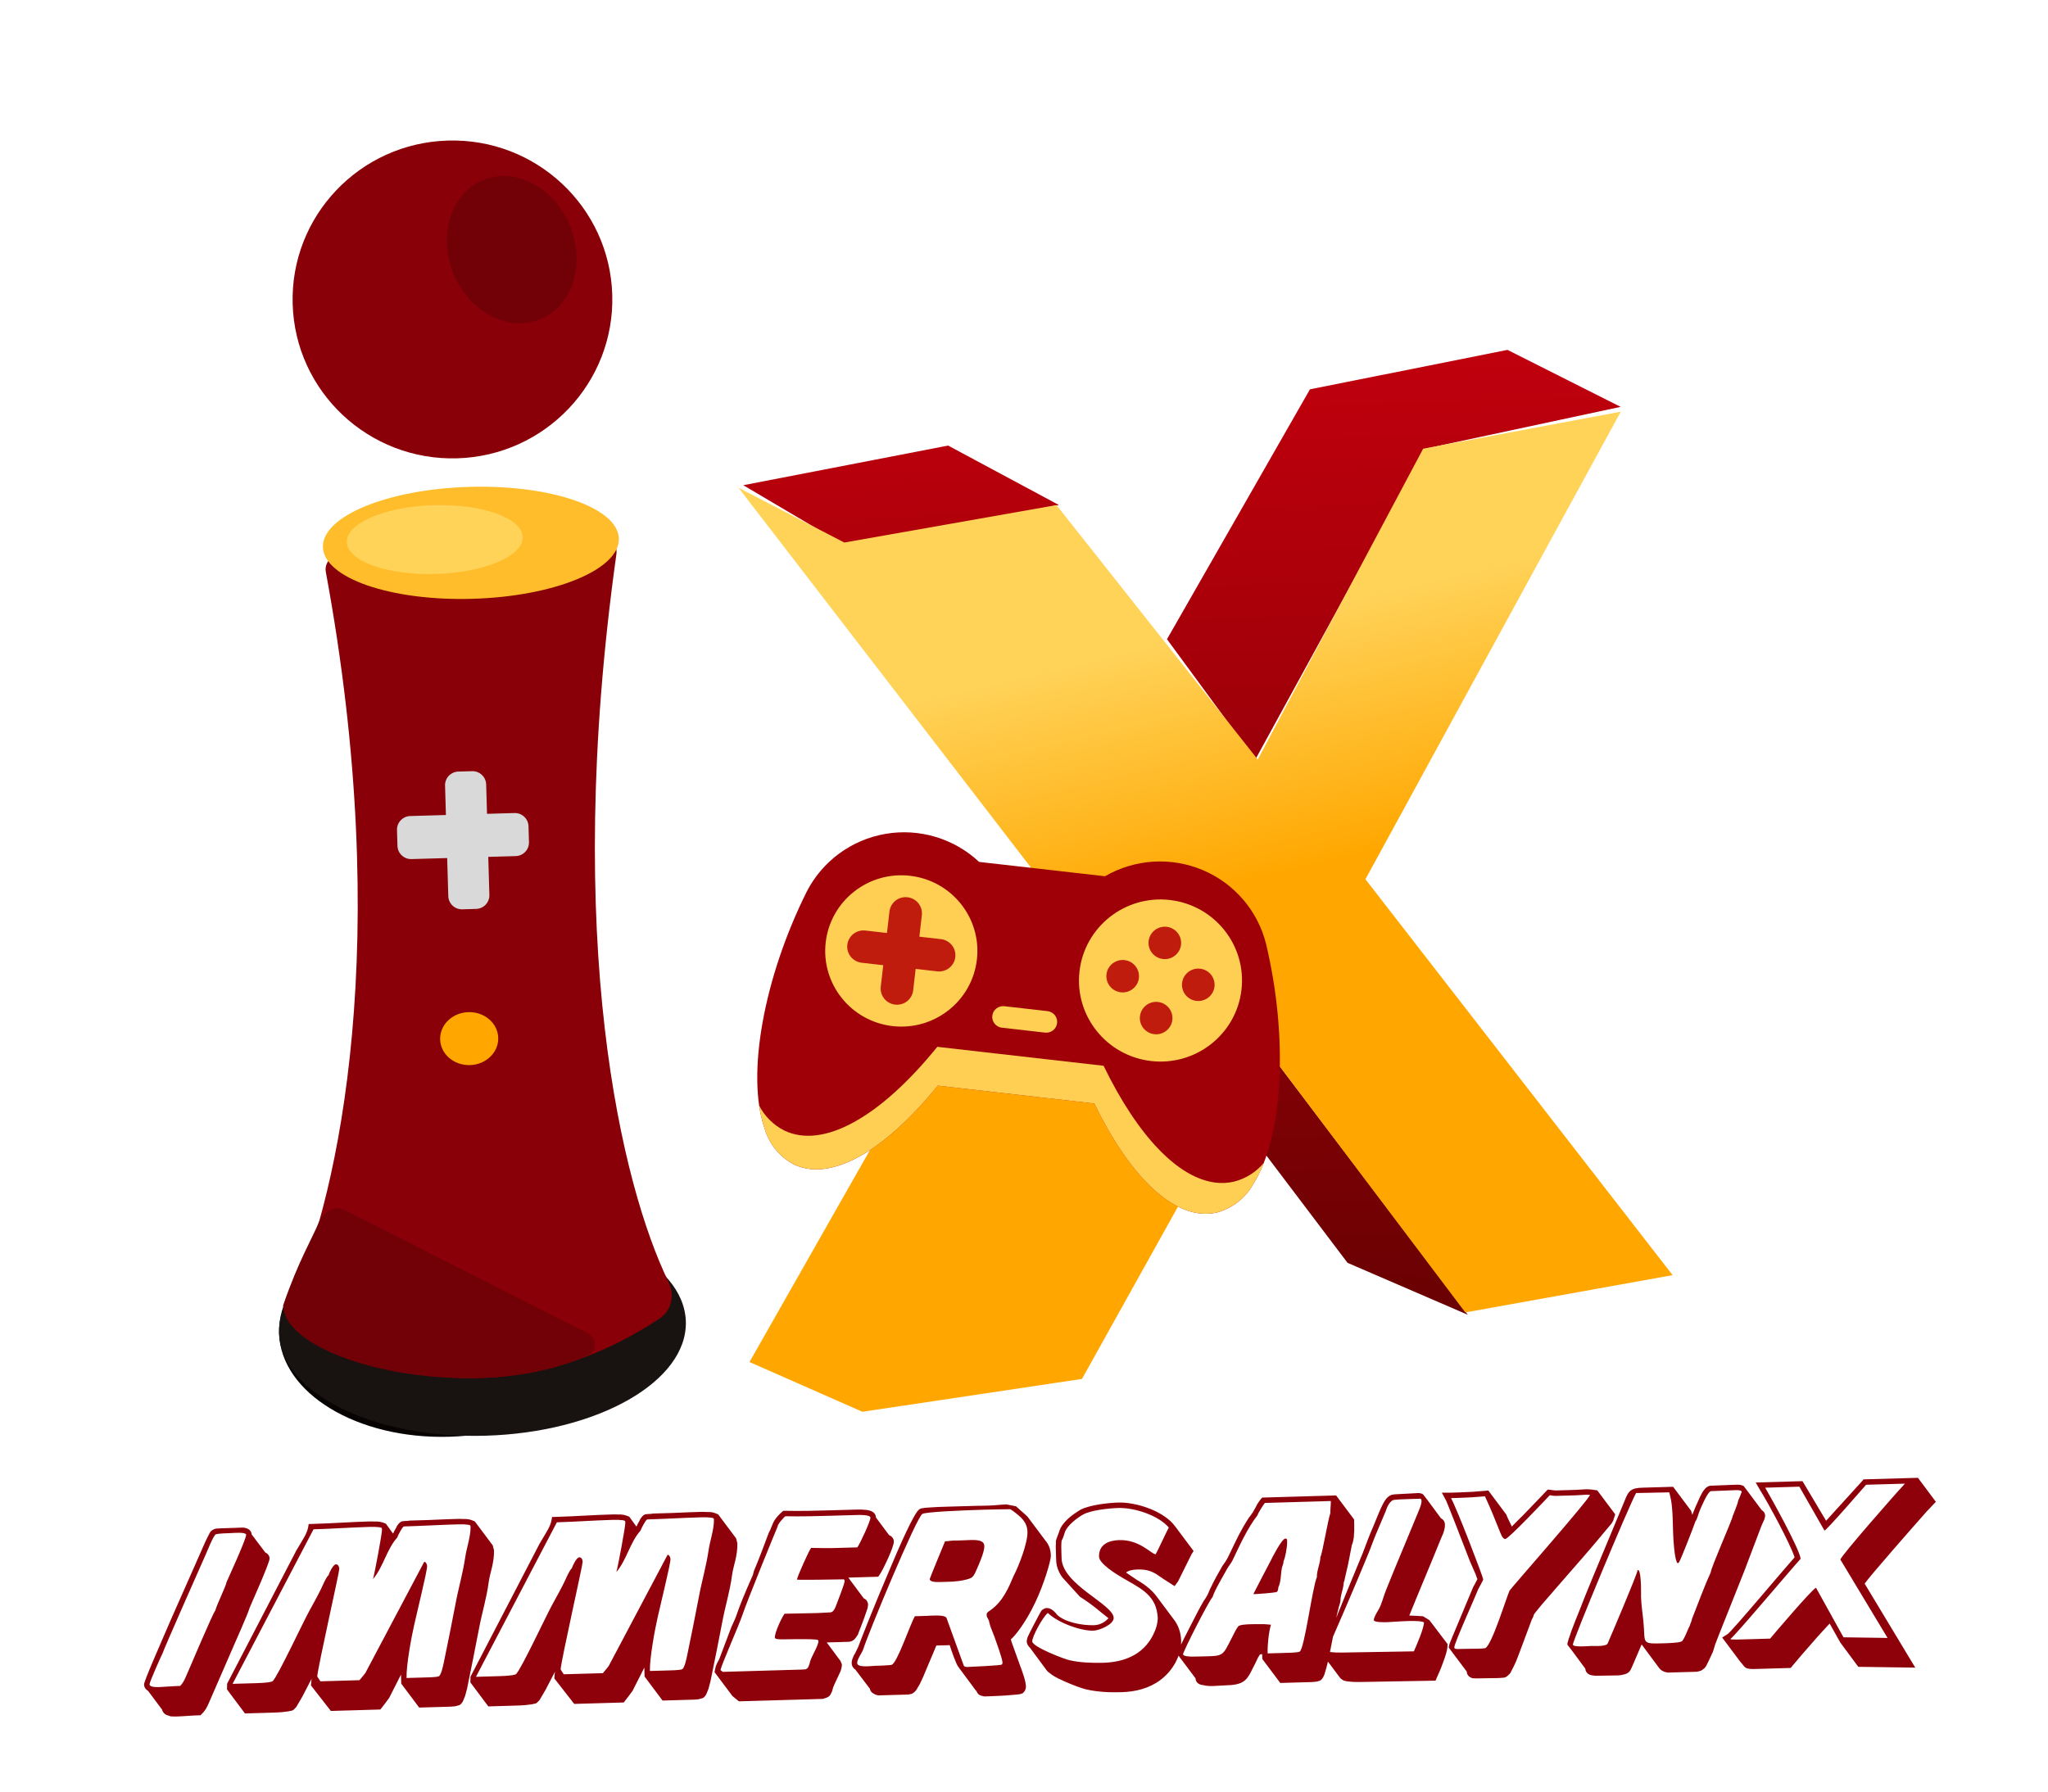 <svg width="112" height="98" viewBox="0 0 112 98" fill="none" xmlns="http://www.w3.org/2000/svg">
<g clip-path="url(#clip0_425_181)">
<g filter="url(#filter0_d_425_181)">
<path d="M9.696 93.891C9.636 93.893 9.487 93.897 9.337 93.886L9.095 93.804C9.004 93.762 8.896 93.661 8.862 93.513L8.098 92.493C8.007 92.436 7.884 92.335 7.878 92.142C7.873 91.963 8.674 90.153 9.389 88.495L10.99 84.875C11.033 84.784 11.13 84.543 11.243 84.302C11.441 83.894 11.469 83.849 11.498 83.803C11.527 83.772 11.585 83.696 11.674 83.664C11.733 83.632 11.792 83.616 11.822 83.615C11.867 83.614 11.911 83.597 13.258 83.559C13.318 83.557 13.408 83.569 13.483 83.597C13.68 83.666 13.759 83.812 13.762 83.931L14.51 84.922C14.677 84.992 14.741 85.139 14.744 85.243C14.751 85.495 13.696 87.82 13.655 87.94C13.532 88.345 12.885 89.778 12.829 89.914L11.426 93.141C11.342 93.337 11.243 93.549 11.054 93.733L10.967 93.824L10.847 93.828C10.458 93.839 10.085 93.879 9.696 93.891ZM8.178 92.133C8.182 92.282 8.496 92.288 8.706 92.282C9.08 92.27 9.483 92.229 9.857 92.219C10.002 92.066 10.087 91.899 10.171 91.703C10.41 91.16 11.642 88.236 11.773 88.098C11.881 87.708 12.363 86.756 12.387 86.547C12.428 86.442 13.471 84.193 13.463 83.94C13.399 83.793 12.787 83.855 12.637 83.859C12.488 83.864 11.919 83.88 11.801 83.928C11.668 83.991 11.32 84.88 11.264 85.001C10.996 85.604 8.918 90.295 8.906 90.4C8.835 90.536 8.174 92.014 8.178 92.133ZM14.937 93.68L13.396 93.725L12.414 92.412L12.42 92.1L16.205 84.813C16.377 84.525 16.534 84.268 16.662 84.041C16.804 83.769 16.845 83.633 16.882 83.365L17.136 83.357C18.138 83.329 19.124 83.255 20.127 83.226C20.216 83.224 20.381 83.218 20.531 83.229L20.651 83.226C20.681 83.24 20.726 83.239 20.756 83.238C20.831 83.251 20.922 83.278 20.997 83.305L21.103 83.347L21.493 83.886L21.522 83.841C21.55 83.78 21.578 83.705 21.621 83.645C21.664 83.583 21.692 83.493 21.735 83.433C21.821 83.311 21.909 83.234 21.983 83.217C22.013 83.216 22.087 83.199 22.192 83.196L22.297 83.193C22.356 83.176 22.416 83.175 22.491 83.173L23.418 83.146C24.106 83.111 24.809 83.091 24.944 83.087C25.048 83.084 25.198 83.079 25.348 83.09C25.498 83.085 25.678 83.096 25.829 83.166L25.966 83.221L26.947 84.532L27.015 84.799C27.024 85.126 26.974 85.44 26.907 85.725C26.84 86.01 26.759 86.281 26.722 86.564C26.612 87.416 26.352 88.243 26.197 89.081C25.989 90.174 25.766 91.267 25.544 92.361L25.436 92.766L25.338 93.007C25.31 93.082 25.253 93.188 25.136 93.266L24.898 93.332L24.689 93.353L22.924 93.404L21.942 92.093L21.928 91.602L21.277 92.886C21.205 92.993 21.118 93.085 21.061 93.176L20.801 93.51L18.093 93.589L17.004 92.191L17.039 91.833L16.529 92.815L16.201 93.375L16.084 93.498C16.026 93.559 15.967 93.576 15.922 93.577L15.773 93.611L15.46 93.65C15.251 93.671 15.027 93.677 14.937 93.68ZM17.145 83.654L12.72 92.106L13.752 92.076C13.902 92.072 14.8 92.061 14.916 91.954C15.193 91.692 16.588 88.704 16.901 88.144C17.114 87.751 17.357 87.327 17.554 86.919C17.653 86.722 17.806 86.316 17.966 86.162C18.007 86.027 18.219 85.574 18.368 85.57C18.503 85.566 18.552 85.713 18.555 85.817C18.561 85.996 17.393 91.137 17.349 91.704L17.522 91.968L19.661 91.906C19.704 91.845 20.023 91.493 20.022 91.434L23.2 85.431C23.29 85.428 23.354 85.575 23.356 85.649C23.361 85.798 23.336 85.962 22.657 88.856C22.497 89.545 22.213 91.117 22.233 91.786L23.071 91.762C23.22 91.758 23.879 91.754 23.997 91.691C24.13 91.627 24.234 91.104 24.261 90.984C24.484 89.905 24.706 88.812 24.914 87.718C25.069 86.88 25.315 86.054 25.439 85.202C25.514 84.664 25.75 84.032 25.734 83.496L25.717 83.436C25.566 83.366 25.117 83.379 24.952 83.385C23.995 83.412 23.038 83.47 22.081 83.497C21.978 83.56 21.766 83.983 21.724 84.103C21.144 84.745 20.963 85.719 20.398 86.375C20.48 86.12 20.895 83.889 20.889 83.681C20.888 83.651 20.886 83.606 20.87 83.576C20.749 83.505 20.255 83.52 20.135 83.524C19.133 83.553 18.147 83.625 17.145 83.654ZM28.245 93.295L26.705 93.34L25.723 92.028L25.729 91.716L29.514 84.429C29.685 84.141 29.843 83.884 29.971 83.656C30.113 83.384 30.154 83.249 30.191 82.98L30.445 82.972C31.447 82.944 32.433 82.87 33.435 82.841C33.525 82.839 33.69 82.834 33.84 82.845L33.959 82.841C33.99 82.855 34.035 82.854 34.065 82.853C34.14 82.866 34.23 82.893 34.306 82.921L34.412 82.962L34.802 83.502L34.831 83.457C34.859 83.396 34.887 83.321 34.93 83.26C34.973 83.199 35 83.109 35.044 83.048C35.13 82.926 35.217 82.85 35.292 82.832C35.322 82.832 35.396 82.815 35.501 82.811L35.605 82.809C35.665 82.792 35.725 82.79 35.8 82.788L36.727 82.761C37.415 82.727 38.118 82.706 38.252 82.702C38.357 82.699 38.507 82.695 38.657 82.706C38.806 82.701 38.986 82.711 39.138 82.781L39.275 82.837L40.256 84.148L40.324 84.414C40.333 84.742 40.282 85.056 40.216 85.341C40.149 85.625 40.068 85.896 40.031 86.18C39.921 87.032 39.661 87.858 39.505 88.696C39.298 89.79 39.075 90.883 38.852 91.977L38.744 92.381L38.647 92.623C38.619 92.698 38.562 92.804 38.445 92.882L38.207 92.948L37.998 92.969L36.233 93.02L35.251 91.708L35.237 91.218L34.586 92.502C34.514 92.608 34.427 92.7 34.37 92.791L34.11 93.126L31.402 93.204L30.313 91.806L30.348 91.448L29.837 92.43L29.509 92.991L29.393 93.113C29.335 93.174 29.276 93.191 29.231 93.192L29.082 93.227L28.769 93.265C28.56 93.286 28.335 93.292 28.245 93.295ZM30.454 83.27L26.029 91.722L27.061 91.692C27.21 91.688 28.108 91.676 28.225 91.569C28.502 91.308 29.897 88.319 30.21 87.759C30.423 87.365 30.665 86.942 30.863 86.534C30.962 86.338 31.115 85.931 31.275 85.778C31.316 85.643 31.528 85.19 31.677 85.186C31.812 85.181 31.861 85.329 31.864 85.433C31.869 85.612 30.702 90.753 30.658 91.32L30.831 91.583L32.97 91.521C33.013 91.46 33.332 91.108 33.331 91.049L36.509 85.046C36.599 85.043 36.663 85.19 36.665 85.264C36.67 85.413 36.645 85.578 35.965 88.471C35.806 89.161 35.522 90.733 35.542 91.402L36.38 91.378C36.529 91.373 37.188 91.369 37.306 91.306C37.439 91.243 37.543 90.719 37.569 90.599C37.793 89.52 38.015 88.427 38.223 87.334C38.378 86.495 38.623 85.67 38.748 84.817C38.823 84.279 39.059 83.647 39.043 83.111L39.026 83.052C38.874 82.982 38.426 82.995 38.261 83C37.304 83.028 36.347 83.085 35.39 83.113C35.287 83.175 35.075 83.598 35.033 83.718C34.453 84.361 34.272 85.334 33.707 85.99C33.789 85.735 34.203 83.504 34.197 83.296C34.197 83.266 34.195 83.222 34.179 83.192C34.057 83.121 33.564 83.135 33.444 83.139C32.442 83.168 31.456 83.241 30.454 83.27ZM45.002 92.93L40.41 93.063L40.057 92.775L39.075 91.464L39.115 91.284C39.127 91.179 39.169 91.074 39.211 90.983C39.254 90.908 39.296 90.832 39.339 90.741L39.992 89.01C40.104 88.754 40.232 88.512 40.314 88.241C40.48 87.775 40.661 87.308 41.181 86.132C41.194 86.072 41.206 85.997 41.234 85.922C41.29 85.771 41.39 85.604 42.042 83.844L42.127 83.677L42.155 83.602L42.239 83.406C42.335 83.121 42.568 82.875 42.743 82.721L42.831 82.644L42.95 82.641C43.819 82.661 44.687 82.635 45.569 82.61L46.871 82.573C46.931 82.571 47.125 82.565 47.306 82.589C47.395 82.587 47.516 82.614 47.607 82.641C47.667 82.669 47.894 82.751 47.902 83.004L48.618 83.966C48.71 84.008 48.877 84.107 48.883 84.316C48.892 84.628 48.257 85.927 48.112 86.125L48.026 86.247L46.396 86.294L46.489 86.425L47.237 87.43C47.449 87.514 47.47 87.722 47.472 87.781L47.447 87.961L47.392 88.126L47.24 88.562C47.129 88.864 47.004 89.18 46.962 89.285L46.921 89.406L46.82 89.557C46.748 89.664 46.618 89.801 46.393 89.808L45.212 89.842L45.959 90.847L46.04 91.039C46.044 91.158 46.003 91.323 45.962 91.429L45.666 92.062L45.567 92.288L45.499 92.529L45.414 92.695C45.386 92.74 45.314 92.832 45.195 92.865L45.002 92.93ZM39.401 91.35L39.524 91.451L43.832 91.326C43.952 91.323 44.117 91.318 44.115 91.274C44.205 91.271 44.286 90.971 44.299 90.895C44.38 90.595 44.753 90.034 44.76 89.765L44.728 89.707C44.606 89.621 42.347 89.686 42.856 89.672C42.661 89.678 42.377 89.671 42.374 89.581C42.366 89.299 42.732 88.514 42.905 88.271C43.488 88.254 44.087 88.252 44.67 88.235C44.91 88.228 45.164 88.205 45.403 88.198C45.568 88.194 45.652 87.998 45.708 87.862C45.791 87.636 46.196 86.627 46.191 86.478C46.191 86.448 46.174 86.404 46.144 86.39C45.905 86.397 43.645 86.433 43.584 86.404C43.581 86.285 44.241 84.808 44.357 84.67C44.776 84.673 45.196 84.69 45.615 84.678L46.886 84.641C47.03 84.444 47.608 83.206 47.602 83.013C47.598 82.849 46.984 82.867 46.88 82.87L45.563 82.908C44.696 82.933 43.828 82.958 42.944 82.939C42.856 83.016 42.522 83.368 42.526 83.502C42.442 83.683 40.821 87.661 40.601 88.337C40.422 88.878 39.467 91.035 39.401 91.35ZM56.616 87.651C56.094 88.768 55.473 89.531 55.282 89.67L55.316 89.803L55.772 91.071C55.919 91.468 56.097 91.939 56.106 92.252C56.109 92.356 56.068 92.492 55.966 92.584C55.952 92.614 55.864 92.661 55.714 92.681L55.505 92.701L54.923 92.748C54.489 92.775 54.026 92.788 53.921 92.792L53.816 92.794L53.665 92.754C53.545 92.728 53.452 92.641 53.404 92.509C53.388 92.494 53.388 92.479 53.373 92.48L52.422 91.197C52.283 91.037 52.004 90.212 51.938 89.99L51.205 90.011L51.037 90.418L50.673 91.277C50.547 91.593 50.421 91.88 50.308 92.107L50.122 92.425C50.079 92.485 49.978 92.608 49.844 92.656L49.696 92.69L48.035 92.738C47.96 92.725 47.854 92.699 47.778 92.641C47.687 92.599 47.594 92.513 47.576 92.379L46.781 91.331C46.69 91.274 46.582 91.157 46.577 90.979C46.573 90.874 46.6 90.769 46.643 90.679C46.67 90.604 46.698 90.529 46.756 90.453L46.925 90.105C47.106 89.624 47.803 87.846 48.532 86.143C49.203 84.53 49.976 82.795 50.254 82.579C50.283 82.548 50.342 82.517 50.432 82.499C50.462 82.498 50.506 82.497 50.551 82.481C50.641 82.478 50.745 82.46 50.88 82.456C51.148 82.434 51.477 82.425 51.837 82.414L53.437 82.368C53.542 82.365 53.961 82.368 54.35 82.341L54.902 82.296L55.052 82.292L55.564 82.396L56.179 82.944L57.16 84.255C57.346 84.473 57.459 84.724 57.469 85.095C57.477 85.363 57.082 86.685 56.616 87.651ZM54.143 88.095C54.862 87.598 55.169 86.814 55.435 86.196C55.719 85.652 56.206 84.402 56.189 83.792C56.173 83.242 55.82 82.969 55.422 82.668L55.254 82.553C55.03 82.56 54.521 82.56 53.922 82.577C52.531 82.617 50.632 82.702 50.441 82.812C50.117 83 47.487 89.329 47.213 90.201C47.144 90.411 46.87 90.762 46.876 90.97C46.883 91.238 47.659 91.127 47.838 91.121C47.958 91.118 48.676 91.097 48.765 91.064C49.076 90.951 49.778 88.831 50.035 88.407L50.663 88.389C50.843 88.384 51.634 88.302 51.759 88.492L52.687 91.056C52.706 91.159 52.796 91.186 52.886 91.184C53.065 91.178 54.74 91.1 54.783 91.054C54.813 91.023 54.827 90.994 54.825 90.949C54.818 90.711 54.445 89.709 54.379 89.518C54.282 89.252 54.171 89.032 54.102 88.752C54.101 88.707 54.085 88.662 54.069 88.618C54.021 88.53 53.959 88.443 53.956 88.338C53.952 88.204 54.055 88.157 54.143 88.095ZM53.043 84.24C53.491 84.227 53.822 84.262 53.831 84.575C53.84 84.887 53.531 85.582 53.404 85.868C53.222 86.275 53.193 86.32 52.762 86.422C52.331 86.524 51.882 86.523 51.433 86.535C51.178 86.543 50.849 86.537 50.844 86.374C50.843 86.344 51.598 84.506 51.682 84.309C51.847 84.305 52.025 84.27 52.19 84.265C52.489 84.271 52.788 84.247 53.043 84.24ZM61.322 92.563C60.694 92.581 60.035 92.555 59.402 92.41C59.206 92.371 58.676 92.177 58.206 91.968C57.963 91.856 57.72 91.744 57.552 91.629L57.307 91.443C57.261 91.4 57.214 91.341 57.167 91.269L56.326 90.131C56.264 90.074 56.156 89.957 56.151 89.793C56.149 89.72 56.176 89.63 56.19 89.569C56.203 89.51 56.897 88.164 56.955 88.103C56.999 88.057 57.101 87.965 57.251 87.96C57.355 87.958 57.446 88 57.492 88.028C57.553 88.071 57.599 88.099 57.645 88.142L57.769 88.273L57.785 88.302C58.186 88.723 59.15 88.918 59.823 88.899C59.943 88.895 60.301 88.87 60.621 88.518C60.222 88.217 59.822 87.826 59.059 87.342L58.162 86.356C57.976 86.153 57.864 85.903 57.797 85.652C57.762 85.489 57.758 85.325 57.753 85.176L57.739 84.7C57.737 84.611 57.734 84.507 57.746 84.432L57.743 84.313C57.757 84.268 57.755 84.223 57.77 84.193C57.769 84.178 57.937 83.771 57.95 83.697C58.075 83.365 58.41 83.043 58.718 82.826C58.864 82.717 58.997 82.639 59.1 82.576C59.631 82.308 60.646 82.204 61.155 82.189C62.082 82.163 63.487 82.598 64.153 83.354L64.293 83.528L65.275 84.84L65.16 85.022L64.425 86.503L64.237 86.761L63.658 86.391L63.215 86.09C62.91 85.921 62.669 85.838 62.19 85.852C61.92 85.86 61.712 85.911 61.581 86.019L62.192 86.433C62.42 86.56 62.649 86.717 62.864 86.905C62.987 87.02 63.111 87.136 63.22 87.282L64.201 88.593C64.435 88.9 64.581 89.282 64.594 89.758C64.607 90.19 64.469 90.581 64.299 90.913C64.072 91.337 63.781 91.658 63.444 91.906C62.844 92.355 62.1 92.541 61.322 92.563ZM56.45 89.785C56.459 90.082 58.185 90.748 58.487 90.813C59.059 90.946 59.749 90.97 60.332 90.954C61.469 90.921 62.505 90.518 63.044 89.461C63.2 89.159 63.324 88.812 63.314 88.455C63.312 88.395 63.296 88.352 63.294 88.292C63.157 87.179 62.248 86.819 61.364 86.293C61.075 86.123 60.114 85.54 60.103 85.153C60.084 84.484 60.631 84.26 61.2 84.243C62.337 84.21 62.959 85.011 63.199 85.019C63.256 84.943 63.862 83.645 63.919 83.554C63.346 82.885 62.031 82.462 61.163 82.487C60.67 82.501 59.669 82.604 59.242 82.841C58.918 83.013 58.361 83.446 58.237 83.807C58.182 83.958 58.142 84.138 58.056 84.275C58.032 84.483 58.038 84.691 58.045 84.9L58.055 85.242C58.097 86.686 60.883 87.751 60.904 88.495C60.915 88.867 60.101 89.189 59.802 89.197C59.084 89.218 57.828 88.748 57.303 88.227C56.996 88.489 56.443 89.532 56.45 89.785ZM66.336 92.225C66.277 92.226 66.112 92.231 65.947 92.206L65.675 92.154C65.615 92.141 65.388 92.058 65.381 91.805L64.649 90.829L64.399 90.494C64.398 90.464 64.397 90.405 64.425 90.344L64.466 90.223C64.509 90.148 64.551 90.042 64.607 89.921C64.72 89.681 64.876 89.378 65.032 89.076C65.343 88.456 65.669 87.836 65.755 87.7C65.798 87.624 65.855 87.518 65.927 87.427L66.041 87.23C66.112 87.094 66.152 86.944 66.224 86.822C66.407 86.43 66.635 86.036 66.849 85.658L67.021 85.415L67.135 85.218C67.418 84.659 67.657 84.101 67.97 83.556C68.07 83.375 68.199 83.177 68.313 82.995C68.357 82.949 68.4 82.903 68.428 82.843L68.515 82.722C68.586 82.615 68.628 82.51 68.7 82.388C68.756 82.267 68.842 82.146 68.943 82.009L69.03 81.917L73.069 81.801L74.051 83.112L74.06 83.41C74.066 83.633 74.058 83.886 74.035 84.11C74.023 84.2 73.995 84.29 73.983 84.365L73.927 84.53L73.719 85.593L73.573 86.224L73.52 86.463L73.492 86.538C73.481 86.688 73.455 86.807 73.428 86.927C73.388 87.062 73.361 87.182 73.335 87.302C73.308 87.407 73.311 87.526 73.299 87.63L73.217 87.901L73.097 88.396C73.058 88.591 72.932 89.398 72.774 90.162C72.696 90.552 72.617 90.941 72.536 91.227L72.427 91.602L72.356 91.753C72.299 91.844 72.241 91.905 72.197 91.921C72.123 91.968 72.033 91.971 71.974 91.987L71.765 92.008L70.015 92.058L69.033 90.747L69.025 90.479L68.906 90.497L68.792 90.68L68.651 90.981C68.537 91.193 68.453 91.374 68.382 91.51C68.296 91.662 68.21 91.798 68.094 91.906C67.831 92.136 67.473 92.177 66.979 92.191C66.77 92.197 66.546 92.219 66.336 92.225ZM65.346 90.615C66.992 90.567 66.786 90.707 67.396 89.528C67.481 89.362 67.593 89.12 67.709 88.969C67.781 88.877 68.095 88.853 68.409 88.844C68.678 88.837 68.963 88.843 69.037 88.841C69.187 88.837 69.353 88.861 69.503 88.872C69.38 89.308 69.31 89.979 69.324 90.441L70.147 90.417C70.296 90.413 70.94 90.409 71.073 90.345C71.338 90.218 71.764 86.856 72.017 86.268C72.006 85.896 72.205 85.533 72.209 85.161C72.297 85.084 72.615 83.168 72.753 82.763C72.747 82.54 72.785 82.329 72.779 82.106L69.174 82.211C69.101 82.287 68.786 82.788 68.774 82.877C68.211 83.609 67.803 84.514 67.408 85.344C67.338 85.495 67.193 85.663 67.108 85.815C66.923 86.162 66.423 86.981 66.314 87.356C66.096 87.586 64.695 90.351 64.699 90.485C64.702 90.604 65.047 90.624 65.346 90.615ZM68.555 87.172C68.554 87.157 69.363 85.615 69.49 85.373C69.561 85.222 70.099 84.164 70.293 84.159C70.413 84.156 70.387 84.29 70.389 84.365C70.396 84.602 70.293 85.186 70.195 85.398C70.199 85.532 70.127 85.653 70.101 85.773C70.036 86.117 70.062 86.504 69.907 86.835C69.909 86.88 69.884 87.059 69.825 87.076C69.766 87.123 68.735 87.197 68.57 87.201C68.555 87.187 68.555 87.187 68.555 87.172ZM77.82 88.409L78.17 88.621L79.166 89.933L79.156 90.067C79.148 90.306 79.023 90.652 78.912 90.953C78.801 91.269 78.661 91.586 78.576 91.766L78.506 91.932L74.6 92.001C74.496 92.003 74.256 92.01 74.016 92.002L73.656 91.968L73.49 91.928C73.445 91.9 73.354 91.858 73.291 91.785L72.31 90.474L72.331 90.16C72.36 90.13 72.454 89.769 72.483 89.724L72.909 88.923C73.061 88.501 74.151 85.849 74.529 84.945C74.71 84.478 74.876 83.996 75.087 83.529C75.576 82.323 75.716 81.992 75.995 81.82C76.025 81.804 76.069 81.774 76.158 81.756C76.203 81.754 76.248 81.739 76.308 81.737L77.548 81.671C77.623 81.669 77.728 81.681 77.82 81.738L78.037 82.014L78.801 83.049C78.938 83.12 79.016 83.237 79.021 83.4C79.026 83.564 78.971 83.744 78.93 83.864L78.776 84.227C78.217 85.612 77.629 86.984 77.07 88.37C77.174 88.368 77.67 88.398 77.82 88.409ZM73.61 90.391L77.321 90.329C77.462 90.012 77.869 89.077 77.874 88.749C77.797 88.677 77.422 88.658 77.019 88.67C76.555 88.683 76.062 88.727 75.838 88.734C75.763 88.736 75.135 88.754 75.131 88.62C75.126 88.472 75.327 88.153 75.398 88.031C75.541 87.804 75.675 87.279 75.787 87.008C76.345 85.607 76.948 84.205 77.521 82.803C77.591 82.623 77.746 82.306 77.74 82.097C77.739 82.068 77.721 81.978 77.677 81.98L77.213 81.993C76.779 82.006 76.211 82.022 76.153 82.069C75.976 82.178 75.849 82.435 75.794 82.63L75.36 83.655C75.149 84.123 74.998 84.589 74.802 85.056C74.439 85.96 72.604 90.272 72.544 90.288C72.623 90.42 73.461 90.396 73.61 90.391ZM75.514 88.43L75.6 88.279C75.571 88.325 75.543 88.37 75.514 88.43ZM82.035 91.785L81.856 91.791C81.481 91.802 81.092 91.798 80.718 91.809L80.523 91.799C80.447 91.772 80.22 91.689 80.213 91.436L79.481 90.46L79.231 90.125C79.231 90.095 79.229 90.05 79.257 89.975C79.256 89.945 79.269 89.9 80.572 86.795C80.601 86.75 80.672 86.628 80.728 86.508L80.799 86.372L80.799 86.357L80.784 86.358L80.702 86.121L80.381 85.386C80.04 84.488 79.134 82.176 79.087 82.088L78.849 81.648L79.344 81.649L79.807 81.635C80.256 81.622 80.72 81.594 81.182 81.551L81.391 81.53L82.373 82.842L82.453 83.033C82.532 83.18 82.597 83.342 82.677 83.504C82.851 83.32 83.069 83.104 83.287 82.89C83.825 82.338 84.392 81.741 84.537 81.588L84.639 81.481L84.789 81.492C84.819 81.491 84.834 81.505 84.849 81.505L84.954 81.516L85.075 81.528L86.151 81.497C86.331 81.492 86.51 81.472 86.675 81.466C86.78 81.464 86.884 81.461 86.989 81.473L87.35 81.522L88.332 82.834L88.222 83.179L88.136 83.33C86.357 85.466 86.891 84.796 84.314 87.774L83.967 88.201L83.88 88.323L83.853 88.427L83.769 88.594L83.129 90.309C83.004 90.641 82.894 90.942 82.766 91.184L82.596 91.517C82.538 91.578 82.437 91.715 82.274 91.764L82.035 91.785ZM79.531 90.116C79.534 90.205 79.683 90.201 79.728 90.2C80.101 90.189 80.491 90.192 80.865 90.182C80.985 90.178 81.105 90.175 81.224 90.156C81.593 89.967 82.344 87.489 82.554 87.006C82.596 86.915 86.915 82.011 86.953 81.771C86.862 81.759 86.773 81.761 86.684 81.764C86.519 81.769 86.325 81.79 86.16 81.795L85.083 81.825C84.979 81.829 84.858 81.803 84.752 81.79C84.607 81.944 82.501 84.178 82.322 84.184C82.187 84.187 82.106 83.967 82.058 83.863C81.784 83.187 81.524 82.509 81.206 81.848C80.743 81.891 80.28 81.92 79.816 81.933L79.353 81.946C79.7 82.576 81.11 86.273 81.114 86.393C81.115 86.437 80.887 86.83 80.844 86.921C80.678 87.358 79.524 89.893 79.531 90.116ZM88.507 91.644L87.235 91.665L86.994 91.628C86.782 91.559 86.703 91.412 86.699 91.279L85.966 90.287L85.718 89.967C85.717 89.937 85.715 89.878 85.743 89.802C85.757 89.772 85.77 89.712 85.783 89.652C85.825 89.547 85.881 89.396 85.935 89.216C86.061 88.885 86.228 88.448 86.409 88.011C86.743 87.138 87.121 86.233 88.842 82.104C88.954 81.818 89.038 81.637 89.185 81.529C89.331 81.42 89.525 81.384 89.854 81.375L91.499 81.327L92.481 82.639L92.548 82.86C92.631 82.665 92.714 82.424 92.828 82.198C92.911 81.987 93.01 81.79 93.095 81.639C93.138 81.563 93.196 81.487 93.254 81.425C93.298 81.38 93.399 81.272 93.564 81.268C94.013 81.255 94.476 81.227 94.925 81.214C94.97 81.213 95.074 81.209 95.165 81.221C95.21 81.235 95.285 81.248 95.361 81.29L95.548 81.538L96.343 82.602C96.419 82.645 96.527 82.746 96.531 82.909C96.532 82.924 96.519 82.999 96.492 83.104L96.422 83.255L96.323 83.481L95.392 85.935L93.983 89.475L93.802 89.942L93.679 90.347L93.454 90.83L93.312 91.118L93.226 91.239L93.065 91.363C92.992 91.409 92.872 91.427 92.798 91.445L91.212 91.49C91.031 91.466 90.835 91.398 90.71 91.208L89.79 89.968L89.775 89.954C89.466 90.677 89.215 91.28 89.157 91.371C89.057 91.523 88.909 91.572 88.819 91.589C88.715 91.623 88.596 91.641 88.507 91.644ZM86.017 89.958C86.022 90.122 86.918 90.036 87.022 90.034C87.082 90.032 87.247 90.042 87.412 90.037C87.636 90.03 87.875 89.994 87.917 89.903C88.085 89.511 89.543 86.104 89.552 85.895L89.581 85.88C89.686 85.877 89.729 86.322 89.74 86.724C89.75 87.036 89.743 87.319 89.744 87.349C89.757 87.795 89.83 88.24 89.872 88.671C89.998 89.903 89.7 89.926 90.986 89.889C91.15 89.884 91.839 89.865 91.956 89.787C92.075 89.769 92.324 89.061 92.41 88.925C92.436 88.805 92.522 88.668 92.533 88.549C92.869 87.706 93.172 86.848 93.553 86.018C93.561 85.765 94.755 83.08 94.751 82.946C94.793 82.84 95.058 82.192 95.055 82.088C95.084 82.043 95.251 81.621 95.25 81.607C95.249 81.517 95.053 81.508 94.933 81.511C94.484 81.524 94.021 81.552 93.573 81.565C93.393 81.571 93.03 82.459 92.974 82.58C92.875 82.792 92.837 83.061 92.708 83.243C92.64 83.469 91.957 85.215 91.829 85.443C91.814 85.458 91.786 85.503 91.756 85.504C91.711 85.505 91.694 85.431 91.678 85.388C91.564 85.078 91.509 84.201 91.498 83.844L91.478 83.16C91.463 82.639 91.433 82.119 91.284 81.631L89.473 81.669C89.075 82.38 86.01 89.735 86.017 89.958ZM101.972 86.623L104.741 91.219L101.625 91.175L100.643 89.848L100.059 88.808C99.841 89.038 99.566 89.343 99.29 89.65C98.754 90.26 98.189 90.917 98.015 91.131L97.929 91.237L95.894 91.296L95.684 91.287C95.52 91.277 95.427 91.205 95.381 91.147L95.163 90.885L94.182 89.573L94.476 89.386C94.565 89.339 95.332 88.468 96.215 87.43C96.983 86.529 97.779 85.598 98.142 85.186C97.91 84.448 96.692 82.205 96.269 81.532L96.016 81.093L98.574 81.019L99.865 83.185C100.054 82.986 101.692 81.167 101.837 81.014L101.91 80.922L104.887 80.836L105.868 82.148L105.374 82.669C104.548 83.601 102.36 86.091 101.972 86.623ZM94.633 89.65C94.649 89.679 94.694 89.677 94.709 89.677C94.874 89.687 95.038 89.683 95.203 89.678L96.804 89.632C96.905 89.509 99.076 86.945 99.313 86.849L100.815 89.56L103.226 89.595L100.645 85.307C100.699 85.082 103.712 81.644 104.177 81.155L102.053 81.216C101.995 81.278 99.88 83.721 99.776 83.724L98.403 81.321L96.534 81.376C96.817 81.859 98.412 84.716 98.473 85.265C97.98 85.801 94.796 89.585 94.633 89.65Z" fill="#8F010A"/>
</g>
<g filter="url(#filter1_d_425_181)">
<path d="M73.694 65.077L67.354 56.694L69.244 53.344L80.27 67.918L73.694 65.077Z" fill="url(#paint0_linear_425_181)"/>
<path d="M57.908 23.624L46.177 25.808L40.649 22.541L51.85 20.372L57.908 23.624Z" fill="url(#paint1_linear_425_181)"/>
<path d="M77.961 20.54L68.65 37.546L63.82 30.965L71.638 17.296L82.442 15.139L88.628 18.255L77.961 20.54Z" fill="url(#paint2_linear_425_181)"/>
<path d="M47.163 73.224L40.988 70.503L56.365 43.437L40.388 22.681L46.173 25.676L57.775 23.628L68.783 37.543L77.829 20.544L88.636 18.519L74.672 44.094L91.471 65.75L80.134 67.79L69.244 53.345L59.17 71.427L47.559 73.165L47.163 73.224Z" fill="url(#paint3_linear_425_181)"/>
</g>
<g filter="url(#filter2_d_425_181)">
<path d="M24.571 75.59C29.617 75.444 33.63 72.673 33.534 69.4C33.439 66.128 29.271 63.593 24.225 63.739C19.18 63.885 15.167 66.656 15.262 69.928C15.357 73.201 19.525 75.736 24.571 75.59Z" fill="#060302"/>
<path d="M26.557 75.533C32.7 75.355 37.602 72.558 37.507 69.286C37.411 66.013 32.354 63.504 26.212 63.681C20.069 63.859 15.167 66.656 15.262 69.928C15.357 73.201 20.415 75.71 26.557 75.533Z" fill="#181310"/>
<path d="M36.095 69.106C27.927 74.538 20.22 72.123 16.49 69.668C15.892 69.275 15.748 68.494 16.039 67.843C18.498 62.332 21.555 48.484 17.817 28.276C17.691 27.59 18.564 27.014 19.203 27.302C21.973 28.551 26.766 29.304 32.566 26.487C33.129 26.214 33.798 26.678 33.712 27.295C30.736 48.535 34.026 61.927 36.562 67.126C36.9 67.819 36.739 68.677 36.095 69.106Z" fill="#890008"/>
<path d="M25.841 29.755C30.31 29.626 33.892 28.151 33.843 26.46C33.794 24.769 30.131 23.503 25.662 23.632C21.194 23.762 17.611 25.237 17.66 26.927C17.709 28.618 21.372 29.884 25.841 29.755Z" fill="#FFBC2B"/>
<path d="M23.831 28.399C26.488 28.322 28.618 27.417 28.588 26.376C28.557 25.336 26.379 24.555 23.721 24.631C21.064 24.708 18.935 25.614 18.965 26.654C18.996 27.695 21.174 28.476 23.831 28.399Z" fill="#FFD258"/>
<path d="M32.133 69.927L18.823 63.179C18.317 62.923 17.659 63.305 17.448 63.83C17.076 64.754 16.334 65.93 15.483 68.407C15.574 71.544 25.948 73.963 32.148 71.139C32.675 70.899 32.649 70.188 32.133 69.927Z" fill="#710007"/>
<path d="M25.701 55.261C26.578 55.236 27.271 54.567 27.247 53.767C27.224 52.967 26.494 52.339 25.616 52.364C24.739 52.39 24.046 53.059 24.07 53.859C24.093 54.659 24.823 55.286 25.701 55.261Z" fill="#FFA700"/>
<path d="M25.817 39.183L25.066 39.205C24.652 39.217 24.327 39.56 24.339 39.97L24.516 46.018C24.528 46.429 24.872 46.752 25.285 46.74L26.037 46.718C26.45 46.707 26.775 46.364 26.763 45.953L26.587 39.906C26.575 39.495 26.23 39.171 25.817 39.183Z" fill="#D9D9D9"/>
<path d="M21.711 42.403L21.736 43.27C21.748 43.681 22.093 44.004 22.506 43.992L28.202 43.828C28.615 43.816 28.941 43.473 28.928 43.062L28.903 42.195C28.891 41.784 28.547 41.461 28.134 41.473L22.437 41.637C22.024 41.649 21.699 41.992 21.711 42.403Z" fill="#D9D9D9"/>
<path d="M24.998 22.07C29.824 21.931 33.623 17.927 33.483 13.127C33.343 8.327 29.317 4.549 24.491 4.689C19.665 4.828 15.865 8.832 16.005 13.632C16.145 18.432 20.172 22.21 24.998 22.07Z" fill="#890008"/>
<path d="M29.51 14.48C31.279 13.781 32.03 11.503 31.187 9.392C30.343 7.28 28.226 6.135 26.456 6.834C24.687 7.533 23.936 9.811 24.779 11.923C25.623 14.034 27.741 15.179 29.51 14.48Z" fill="#710007"/>
</g>
<path d="M65.62 66.375C63.699 66.156 61.608 63.999 59.844 60.361L51.284 59.385C48.328 63.038 45.397 64.648 43.414 63.694C43.023 63.486 42.678 63.202 42.402 62.857C42.125 62.513 41.921 62.117 41.803 61.692C40.81 58.814 41.759 53.505 44.114 48.782C44.534 47.958 45.142 47.242 45.888 46.692C46.635 46.142 47.501 45.773 48.416 45.614C49.332 45.455 50.272 45.511 51.162 45.777C52.052 46.043 52.867 46.511 53.543 47.146L60.431 47.931C61.233 47.465 62.134 47.193 63.062 47.134C63.989 47.075 64.918 47.233 65.773 47.593C66.629 47.954 67.388 48.509 67.99 49.213C68.592 49.916 69.021 50.75 69.242 51.648C70.46 56.778 70.176 62.163 68.553 64.742C68.342 65.13 68.053 65.47 67.705 65.743C67.357 66.016 66.957 66.216 66.529 66.33C66.231 66.396 65.923 66.411 65.62 66.375Z" fill="#9F0008"/>
<path d="M67.456 64.642C67.139 64.712 66.812 64.728 66.49 64.69C64.45 64.457 62.228 62.166 60.353 58.298L51.258 57.261C48.118 61.143 45.003 62.855 42.895 61.841C42.301 61.543 41.818 61.064 41.517 60.473C41.574 60.889 41.67 61.298 41.803 61.696C41.922 62.12 42.125 62.516 42.402 62.859C42.679 63.203 43.023 63.487 43.414 63.694C45.398 64.648 48.328 63.038 51.284 59.385L59.844 60.361C61.608 64.001 63.699 66.157 65.62 66.376C65.924 66.411 66.231 66.396 66.529 66.329C66.957 66.215 67.358 66.015 67.706 65.742C68.053 65.469 68.342 65.129 68.554 64.742C68.774 64.384 68.961 64.007 69.111 63.615C68.684 64.124 68.104 64.484 67.456 64.642ZM57.152 56.484L54.79 56.215C54.633 56.197 54.49 56.118 54.392 55.995C54.294 55.872 54.249 55.716 54.267 55.56C54.285 55.404 54.364 55.262 54.488 55.164C54.611 55.067 54.769 55.022 54.925 55.04L57.288 55.309C57.444 55.327 57.587 55.406 57.685 55.529C57.783 55.652 57.828 55.808 57.81 55.964C57.792 56.12 57.713 56.262 57.589 56.36C57.466 56.457 57.309 56.502 57.152 56.484Z" fill="#FFCF53"/>
<path d="M62.956 58.039C65.402 58.318 67.613 56.572 67.894 54.139C68.174 51.706 66.419 49.508 63.972 49.229C61.526 48.95 59.316 50.696 59.035 53.129C58.754 55.562 60.51 57.76 62.956 58.039Z" fill="#FFCF53"/>
<path d="M48.816 56.128C51.099 56.388 53.163 54.758 53.424 52.488C53.686 50.217 52.048 48.165 49.765 47.905C47.481 47.644 45.418 49.274 45.156 51.545C44.894 53.815 46.533 55.867 48.816 56.128Z" fill="#FFCF53"/>
<path d="M63.6 52.458C64.089 52.514 64.531 52.165 64.587 51.678C64.643 51.192 64.292 50.752 63.803 50.696C63.314 50.641 62.872 50.99 62.816 51.476C62.759 51.963 63.111 52.403 63.6 52.458Z" fill="#BF1C0E"/>
<path d="M63.126 56.57C63.615 56.626 64.057 56.276 64.113 55.79C64.169 55.303 63.818 54.864 63.329 54.808C62.84 54.752 62.398 55.101 62.341 55.588C62.285 56.074 62.636 56.514 63.126 56.57Z" fill="#BF1C0E"/>
<path d="M65.43 54.749C65.919 54.805 66.361 54.456 66.417 53.969C66.473 53.483 66.122 53.043 65.633 52.987C65.144 52.932 64.702 53.281 64.645 53.767C64.589 54.254 64.94 54.694 65.43 54.749Z" fill="#BF1C0E"/>
<path d="M61.296 54.279C61.785 54.334 62.227 53.985 62.283 53.499C62.339 53.012 61.988 52.572 61.499 52.517C61.01 52.461 60.567 52.81 60.511 53.297C60.455 53.783 60.806 54.223 61.296 54.279Z" fill="#BF1C0E"/>
<path d="M51.459 51.371L50.278 51.236L50.413 50.062C50.44 49.828 50.373 49.593 50.226 49.409C50.079 49.225 49.864 49.107 49.629 49.08C49.394 49.053 49.158 49.12 48.973 49.266C48.788 49.413 48.668 49.626 48.642 49.86L48.506 51.035L47.325 50.9C47.09 50.873 46.854 50.94 46.669 51.086C46.483 51.233 46.364 51.446 46.337 51.68C46.31 51.913 46.378 52.148 46.525 52.332C46.672 52.517 46.887 52.635 47.121 52.662L48.303 52.797L48.167 53.971C48.14 54.205 48.208 54.44 48.355 54.624C48.502 54.808 48.717 54.926 48.952 54.953C49.186 54.98 49.422 54.913 49.608 54.767C49.793 54.62 49.912 54.407 49.939 54.173L50.075 52.998L51.256 53.133C51.491 53.16 51.727 53.093 51.912 52.947C52.097 52.8 52.216 52.587 52.243 52.353C52.27 52.12 52.203 51.885 52.056 51.701C51.908 51.517 51.694 51.398 51.459 51.371Z" fill="#BF1C0E"/>
</g>
<defs>
<filter id="filter0_d_425_181" x="3.878" y="76.836" width="105.99" height="21.058" filterUnits="userSpaceOnUse" color-interpolation-filters="sRGB">
<feFlood flood-opacity="0" result="BackgroundImageFix"/>
<feColorMatrix in="SourceAlpha" type="matrix" values="0 0 0 0 0 0 0 0 0 0 0 0 0 0 0 0 0 0 127 0" result="hardAlpha"/>
<feOffset/>
<feGaussianBlur stdDeviation="2"/>
<feComposite in2="hardAlpha" operator="out"/>
<feColorMatrix type="matrix" values="0 0 0 0 0.992 0 0 0 0 0.773 0 0 0 0 0 0 0 0 0.3 0"/>
<feBlend mode="normal" in2="BackgroundImageFix" result="effect1_dropShadow_425_181"/>
<feBlend mode="normal" in="SourceGraphic" in2="effect1_dropShadow_425_181" result="shape"/>
</filter>
<filter id="filter1_d_425_181" x="31.688" y="10.439" width="68.483" height="75.486" filterUnits="userSpaceOnUse" color-interpolation-filters="sRGB">
<feFlood flood-opacity="0" result="BackgroundImageFix"/>
<feColorMatrix in="SourceAlpha" type="matrix" values="0 0 0 0 0 0 0 0 0 0 0 0 0 0 0 0 0 0 127 0" result="hardAlpha"/>
<feOffset dy="4"/>
<feGaussianBlur stdDeviation="4.35"/>
<feComposite in2="hardAlpha" operator="out"/>
<feColorMatrix type="matrix" values="0 0 0 0 1 0 0 0 0 0.824 0 0 0 0 0.345 0 0 0 0.25 0"/>
<feBlend mode="normal" in2="BackgroundImageFix" result="effect1_dropShadow_425_181"/>
<feBlend mode="normal" in="SourceGraphic" in2="effect1_dropShadow_425_181" result="shape"/>
</filter>
<filter id="filter2_d_425_181" x="8.16" y="0.586" width="36.448" height="85.11" filterUnits="userSpaceOnUse" color-interpolation-filters="sRGB">
<feFlood flood-opacity="0" result="BackgroundImageFix"/>
<feColorMatrix in="SourceAlpha" type="matrix" values="0 0 0 0 0 0 0 0 0 0 0 0 0 0 0 0 0 0 127 0" result="hardAlpha"/>
<feOffset dy="3"/>
<feGaussianBlur stdDeviation="3.55"/>
<feComposite in2="hardAlpha" operator="out"/>
<feColorMatrix type="matrix" values="0 0 0 0 1 0 0 0 0 0.824 0 0 0 0 0.345 0 0 0 0.25 0"/>
<feBlend mode="normal" in2="BackgroundImageFix" result="effect1_dropShadow_425_181"/>
<feBlend mode="normal" in="SourceGraphic" in2="effect1_dropShadow_425_181" result="shape"/>
</filter>
<linearGradient id="paint0_linear_425_181" x1="64.5" y1="15.658" x2="66.022" y2="68.33" gradientUnits="userSpaceOnUse">
<stop stop-color="#C0000D"/>
<stop offset="1" stop-color="#690102"/>
</linearGradient>
<linearGradient id="paint1_linear_425_181" x1="64.5" y1="15.658" x2="66.022" y2="68.33" gradientUnits="userSpaceOnUse">
<stop stop-color="#C0000D"/>
<stop offset="1" stop-color="#690102"/>
</linearGradient>
<linearGradient id="paint2_linear_425_181" x1="64.5" y1="15.657" x2="66.022" y2="68.329" gradientUnits="userSpaceOnUse">
<stop stop-color="#C0000D"/>
<stop offset="1" stop-color="#690102"/>
</linearGradient>
<linearGradient id="paint3_linear_425_181" x1="57.246" y1="32.737" x2="69.206" y2="83.552" gradientUnits="userSpaceOnUse">
<stop stop-color="#FFD258"/>
<stop offset="0.262" stop-color="#FFA700"/>
</linearGradient>
<clipPath id="clip0_425_181">
<rect width="110" height="96" fill="white" transform="translate(0.793 1.238) rotate(-0.248)"/>
</clipPath>
</defs>
</svg>
